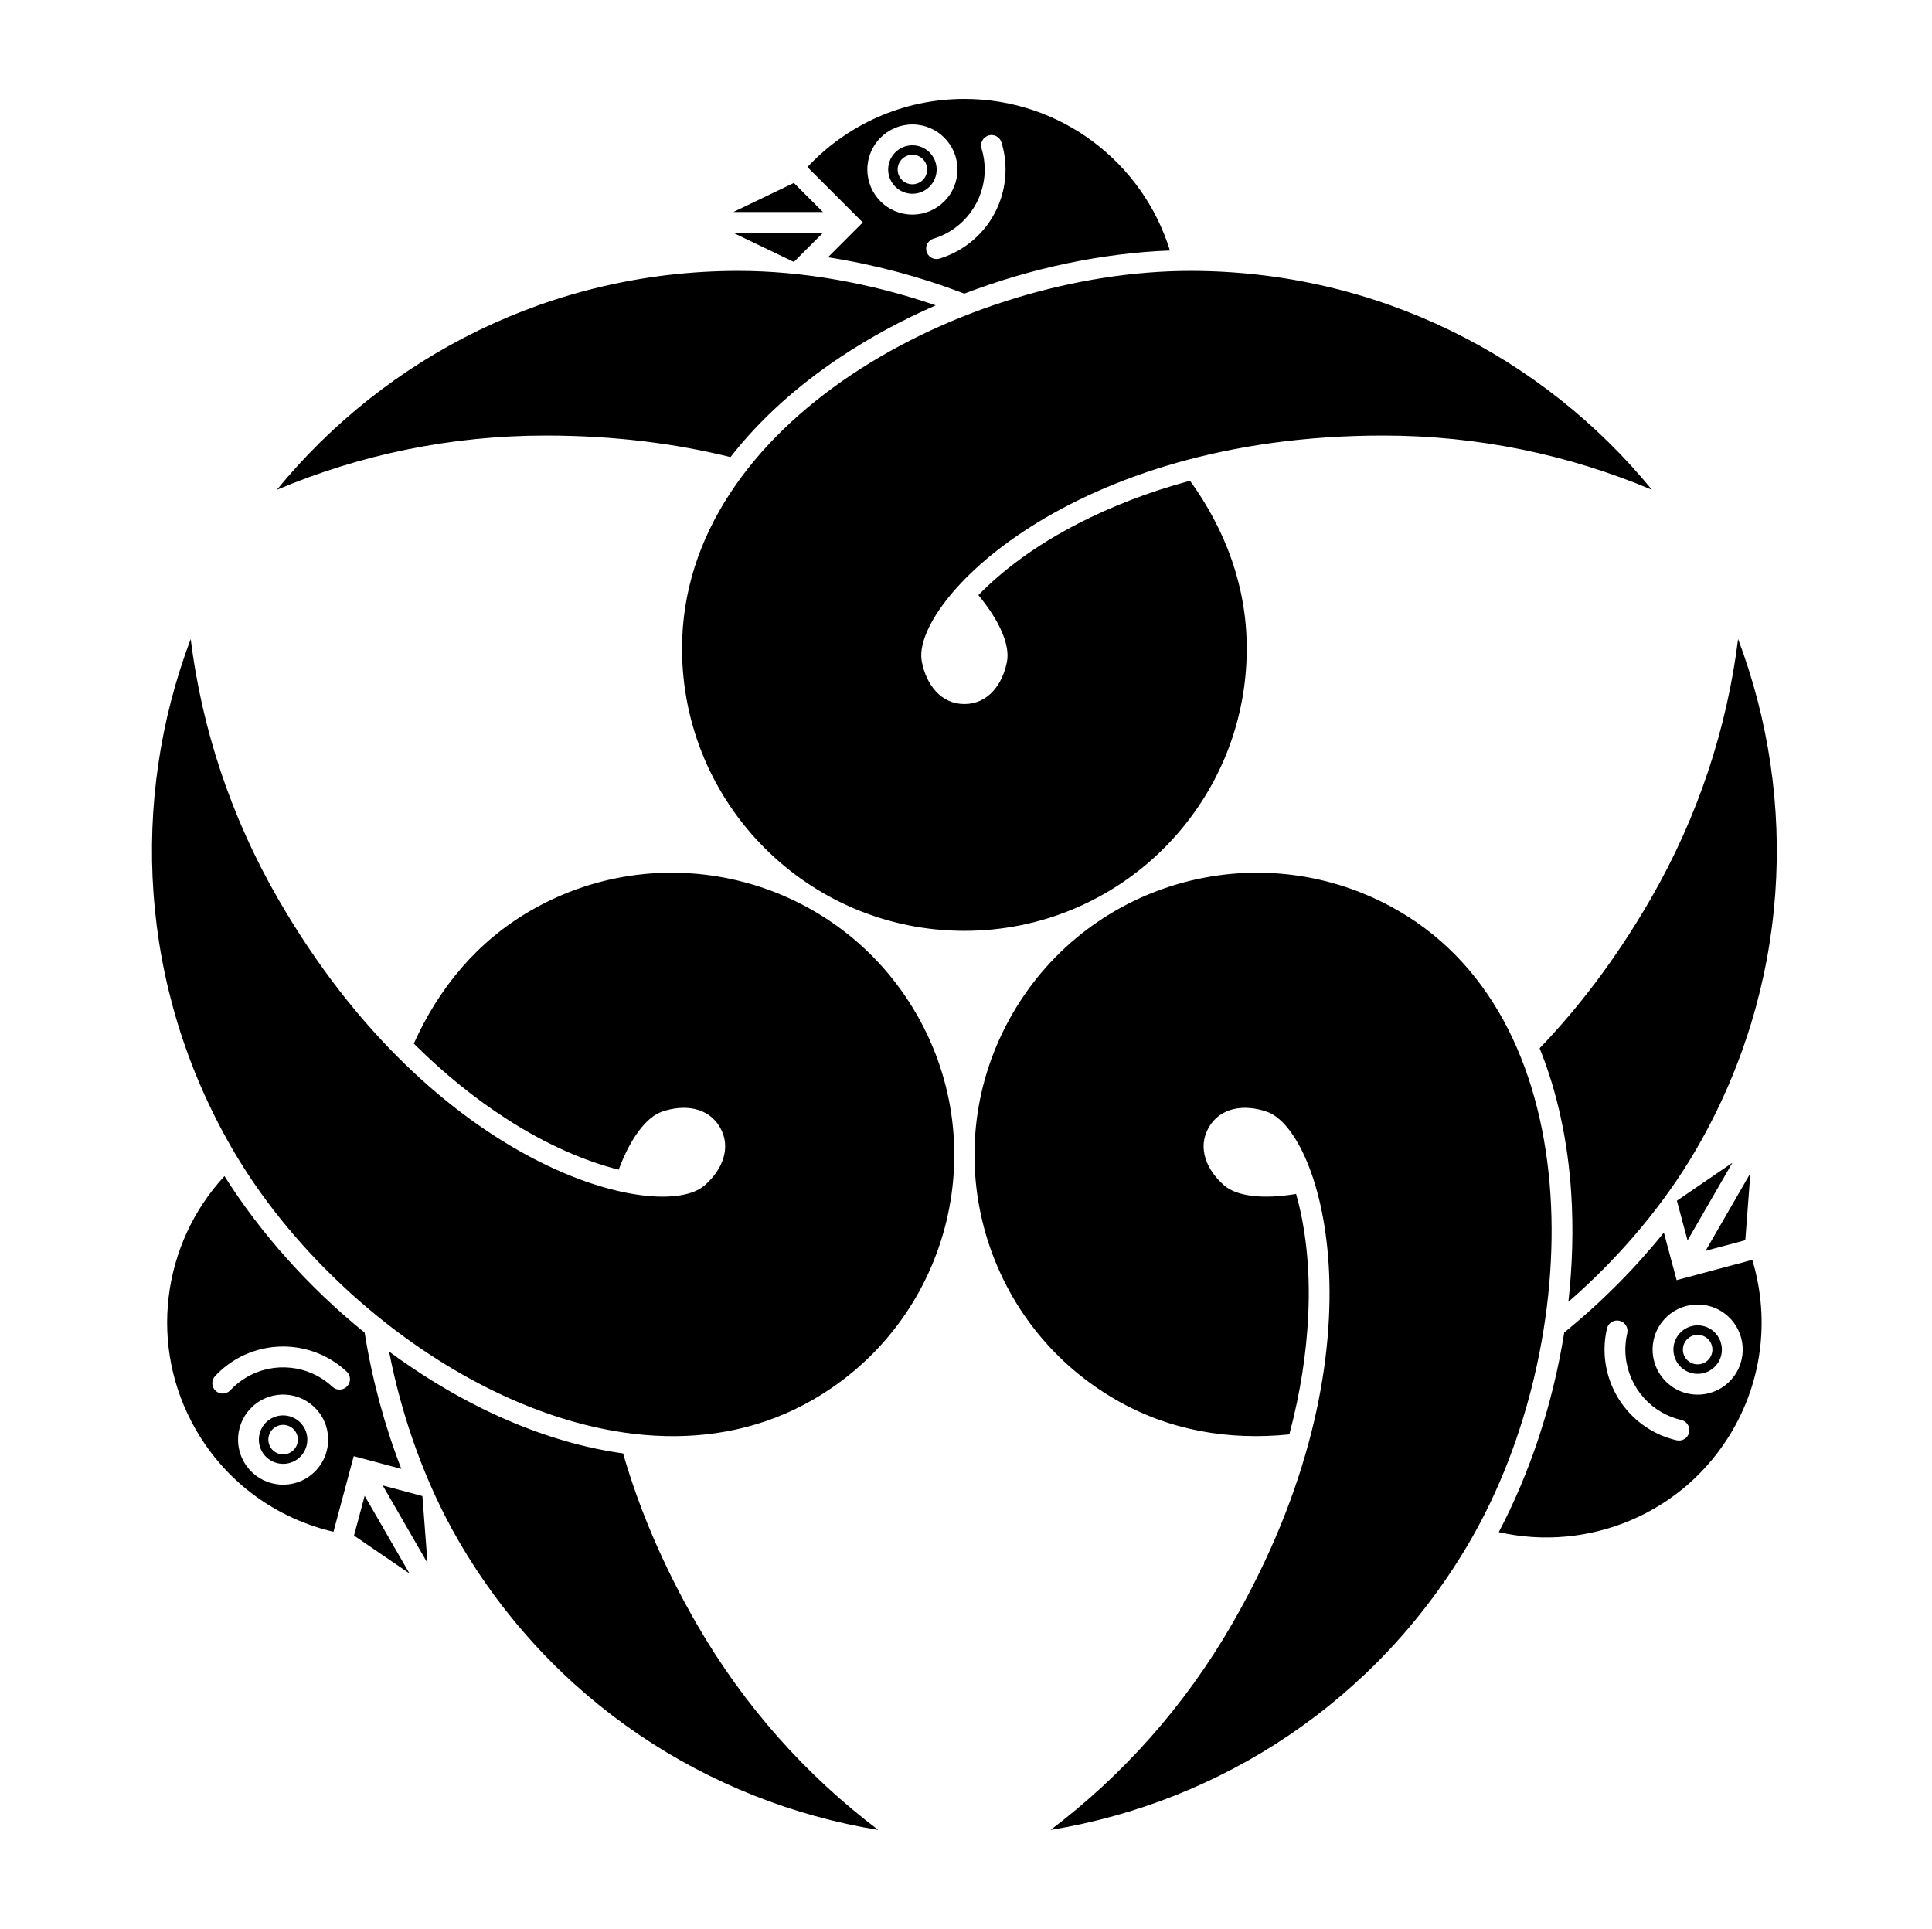 <?xml version="1.0" encoding="UTF-8" standalone="no"?>
<!-- Created with Inkscape (http://www.inkscape.org/) -->

<svg
   version="1.1"
   id="svg1151"
   width="795.035"
   height="793.701"
   viewBox="0 0 795.035 793.701"
   sodipodi:docname="Shiriawase Mitsumusubi Karigane.svg"
   inkscape:version="1.2 (dc2aeda, 2022-05-15)"
   xmlns:inkscape="http://www.inkscape.org/namespaces/inkscape"
   xmlns:sodipodi="http://sodipodi.sourceforge.net/DTD/sodipodi-0.dtd"
   xmlns="http://www.w3.org/2000/svg"
   xmlns:svg="http://www.w3.org/2000/svg">
  <defs
     id="defs17950" />
  <sodipodi:namedview
     id="namedview1153"
     pagecolor="#ffffff"
     bordercolor="#000000"
     borderopacity="0.25"
     inkscape:showpageshadow="2"
     inkscape:pageopacity="0.0"
     inkscape:pagecheckerboard="0"
     inkscape:deskcolor="#d1d1d1"
     showgrid="false"
     inkscape:zoom="0.29734106"
     inkscape:cx="-201.78848"
     inkscape:cy="390.12439"
     inkscape:window-width="1419"
     inkscape:window-height="456"
     inkscape:window-x="0"
     inkscape:window-y="25"
     inkscape:window-maximized="0"
     inkscape:current-layer="svg1151">
    <inkscape:page
       x="0"
       y="0"
       id="page1157"
       width="795.035"
       height="793.701" />
  </sodipodi:namedview>
  <path
     d="M 694.437 510.431 L 712.877 478.491 L 690.056 494.079 Z M 720.298 482.77 L 701.856 514.715 L 718.206 510.335 Z M 714.661 564.616 C 709.536 573.483 698.2 576.522 689.328 571.4 C 680.46 566.278 677.421 554.942 682.538 546.07 C 687.665 537.199 698.998 534.163 707.873 539.28 C 716.742 544.407 719.78 555.74 714.661 564.616 M 695.08 589.457 C 694.548 591.761 692.245 593.196 689.94 592.66 C 686.162 591.788 682.632 590.371 679.43 588.521 C 665.206 580.308 657.39 563.512 661.278 546.691 C 661.377 546.267 661.533 545.871 661.742 545.515 C 662.658 543.923 664.534 543.048 666.417 543.486 C 668.72 544.016 670.157 546.319 669.624 548.624 C 666.589 561.679 672.686 574.736 683.713 581.1 C 686.2 582.535 688.932 583.631 691.878 584.319 C 694.182 584.852 695.616 587.155 695.08 589.457 M 689.952 526.772 L 684.702 507.188 C 672.75 522.046 658.886 535.97 643.697 548.303 C 639.054 577.439 629.754 605.813 616.753 630.455 C 653.61 638.863 693.169 622.845 713.06 588.392 C 725.806 566.316 727.942 541.038 721.082 518.428 Z M 703.857 558.379 C 702.184 561.283 698.468 562.28 695.558 560.603 C 692.656 558.926 691.658 555.21 693.338 552.306 C 695.017 549.4 698.73 548.403 701.636 550.079 C 704.542 551.759 705.536 555.472 703.857 558.379 M 703.589 546.699 C 698.812 543.955 692.72 545.587 689.958 550.355 C 687.212 555.126 688.846 561.22 693.612 563.983 C 698.389 566.728 704.481 565.095 707.24 560.332 C 709.986 555.556 708.354 549.464 703.589 546.699 M 575.313 374.698 C 519.741 342.611 448.68 361.654 416.596 417.229 C 384.51 472.798 403.55 543.86 459.123 575.944 C 481.266 588.728 505.744 592.761 530.575 590.245 C 535.221 572.746 537.603 556.467 538.316 541.8 C 539.369 521.512 537.045 504.248 533.349 491.291 C 519.383 493.65 508.853 492.158 503.849 487.852 C 496.505 481.538 492.587 472.283 497.429 463.898 C 502.272 455.51 512.245 454.278 521.384 457.478 C 544.24 465.48 571.504 556.548 506.973 668.316 C 487.348 702.313 461.764 730.72 432.308 752.998 C 502.412 741.518 566.988 699.863 605.28 633.543 C 651.754 553.046 656.088 421.333 575.313 374.698 M 633.56 431.338 C 641.032 449.786 645.193 470.024 646.564 490.858 C 647.518 505.631 647.081 520.712 645.401 535.71 C 666.793 517.079 685.145 495.215 698.272 472.475 C 736.564 406.153 740.35 329.398 715.241 262.948 C 710.672 299.597 698.862 335.954 679.234 369.949 C 665.006 394.597 649.416 414.871 633.56 431.338 M 145.678 631.879 L 168.502 647.469 L 150.06 615.524 Z M 157.478 611.24 L 175.918 643.183 L 173.83 615.624 Z M 142.864 570.45 C 141.25 572.179 138.538 572.272 136.809 570.658 C 127.021 561.502 112.664 560.254 101.637 566.622 C 99.153 568.056 96.837 569.874 94.769 572.082 C 93.156 573.811 90.444 573.9 88.719 572.288 C 86.989 570.674 86.897 567.962 88.513 566.234 C 91.159 563.398 94.15 561.048 97.355 559.202 C 111.577 550.988 130.033 552.619 142.656 564.398 C 142.974 564.691 143.237 565.027 143.445 565.387 C 144.361 566.975 144.182 569.038 142.864 570.45 M 125.776 608.452 C 116.904 613.569 105.568 610.535 100.441 601.665 C 95.323 592.792 98.361 581.457 107.232 576.332 C 116.102 571.215 127.438 574.248 132.564 583.119 C 137.684 591.993 134.648 603.327 125.776 608.452 M 150.052 548.366 C 127.137 529.778 107.216 507.535 92.374 483.955 C 66.667 511.671 60.759 553.936 80.65 588.389 C 93.396 610.467 114.218 624.955 137.229 630.319 L 145.57 599.188 L 165.152 604.433 C 158.262 586.655 153.134 567.683 150.052 548.366 M 119.541 597.649 C 116.634 599.329 112.918 598.335 111.244 595.428 C 109.565 592.521 110.561 588.805 113.466 587.128 C 116.372 585.452 120.086 586.449 121.765 589.352 C 123.441 592.259 122.446 595.975 119.541 597.649 M 111.516 583.751 C 106.746 586.515 105.114 592.608 107.861 597.379 C 110.625 602.147 116.716 603.78 121.492 601.035 C 126.258 598.269 127.89 592.179 125.142 587.403 C 122.382 582.636 116.292 581.007 111.516 583.751 M 218.398 374.698 C 196.257 387.481 180.524 406.663 170.288 429.426 C 183.122 442.199 196.025 452.403 208.369 460.352 C 225.416 471.41 241.527 478.027 254.599 481.306 C 259.538 468.032 266.094 459.66 272.327 457.475 C 281.467 454.275 291.439 455.51 296.282 463.895 C 301.125 472.283 297.205 481.538 289.863 487.85 C 271.506 503.644 179.005 481.72 114.476 369.949 C 94.849 335.954 83.041 299.596 78.472 262.948 C 53.364 329.398 57.148 406.153 95.439 472.472 C 141.913 552.972 253.814 622.579 334.587 575.944 C 390.16 543.86 409.2 472.798 377.116 417.226 C 345.033 361.654 273.97 342.611 218.398 374.698 M 286.739 668.316 C 272.509 643.673 262.746 620.032 256.413 598.069 C 236.699 595.313 217.093 588.8 198.364 579.567 C 185.094 573.01 172.252 565.09 160.106 556.136 C 165.541 583.977 175.302 610.803 188.432 633.543 C 226.722 699.863 291.301 741.518 361.403 752.998 C 331.949 730.717 306.366 702.313 286.739 668.316 M 326.682 75.277 L 301.767 87.251 L 338.653 87.251 Z M 338.653 95.816 L 301.77 95.816 L 326.682 107.784 Z M 375.467 63.683 C 378.819 63.683 381.54 66.401 381.54 69.756 C 381.54 73.109 378.819 75.829 375.467 75.829 C 372.111 75.829 369.391 73.109 369.391 69.756 C 369.391 66.401 372.111 63.683 375.467 63.683 M 375.467 79.732 C 380.972 79.724 385.432 75.264 385.444 69.756 C 385.432 64.245 380.972 59.785 375.467 59.778 C 369.958 59.785 365.496 64.245 365.486 69.756 C 365.496 75.264 369.958 79.724 375.467 79.732 M 375.467 51.209 C 385.707 51.209 394.006 59.512 394.01 69.756 C 394.006 79.997 385.707 88.297 375.467 88.3 C 365.22 88.297 356.925 80 356.921 69.756 C 356.925 59.512 365.22 51.211 375.467 51.209 M 405.216 69.765 C 405.216 66.897 404.799 63.984 403.919 61.088 C 403.23 58.827 404.508 56.432 406.768 55.745 C 409.03 55.055 411.424 56.33 412.114 58.593 C 413.247 62.303 413.786 66.068 413.786 69.765 C 413.786 86.191 403.147 101.36 386.634 106.401 C 386.218 106.529 385.796 106.591 385.382 106.591 C 383.548 106.591 381.851 105.401 381.288 103.553 C 380.598 101.295 381.871 98.899 384.135 98.209 C 396.958 94.309 405.216 82.5 405.216 69.765 M 340.713 105.867 C 359.554 108.788 378.548 113.835 396.819 120.821 C 424.374 110.273 453.598 104.14 481.436 103.079 C 470.29 66.956 436.642 40.707 396.855 40.707 C 371.366 40.707 348.407 51.495 332.257 68.74 L 355.047 91.531 Z M 513.045 266.845 C 513.045 241.278 504.299 218.062 489.704 197.817 C 472.224 202.544 456.939 208.62 443.88 215.333 C 425.782 224.568 411.995 235.212 402.619 244.893 C 411.646 255.808 415.62 265.669 414.394 272.161 C 412.595 281.677 406.542 289.696 396.855 289.696 C 387.172 289.696 381.118 281.677 379.319 272.161 C 374.822 248.365 440.058 179.22 569.12 179.22 C 608.373 179.22 645.762 187.174 679.785 201.541 C 634.793 146.571 566.429 111.472 489.85 111.472 C 396.898 111.472 280.666 173.576 280.666 266.845 C 280.666 331.015 332.687 383.037 396.855 383.037 C 461.024 383.037 513.045 331.015 513.045 266.845 M 300.594 188.082 C 312.835 172.387 328.281 158.664 345.641 147.061 C 357.957 138.848 371.235 131.685 385.063 125.645 C 358.234 116.431 330.121 111.472 303.863 111.472 C 227.284 111.472 158.918 146.571 113.926 201.541 C 147.949 187.174 185.341 179.22 224.593 179.22 C 253.053 179.22 278.406 182.586 300.594 188.082"
     style="fill:#000000;fill-opacity:1;fill-rule:nonzero;stroke:none"
     id="path1271" />
</svg>
